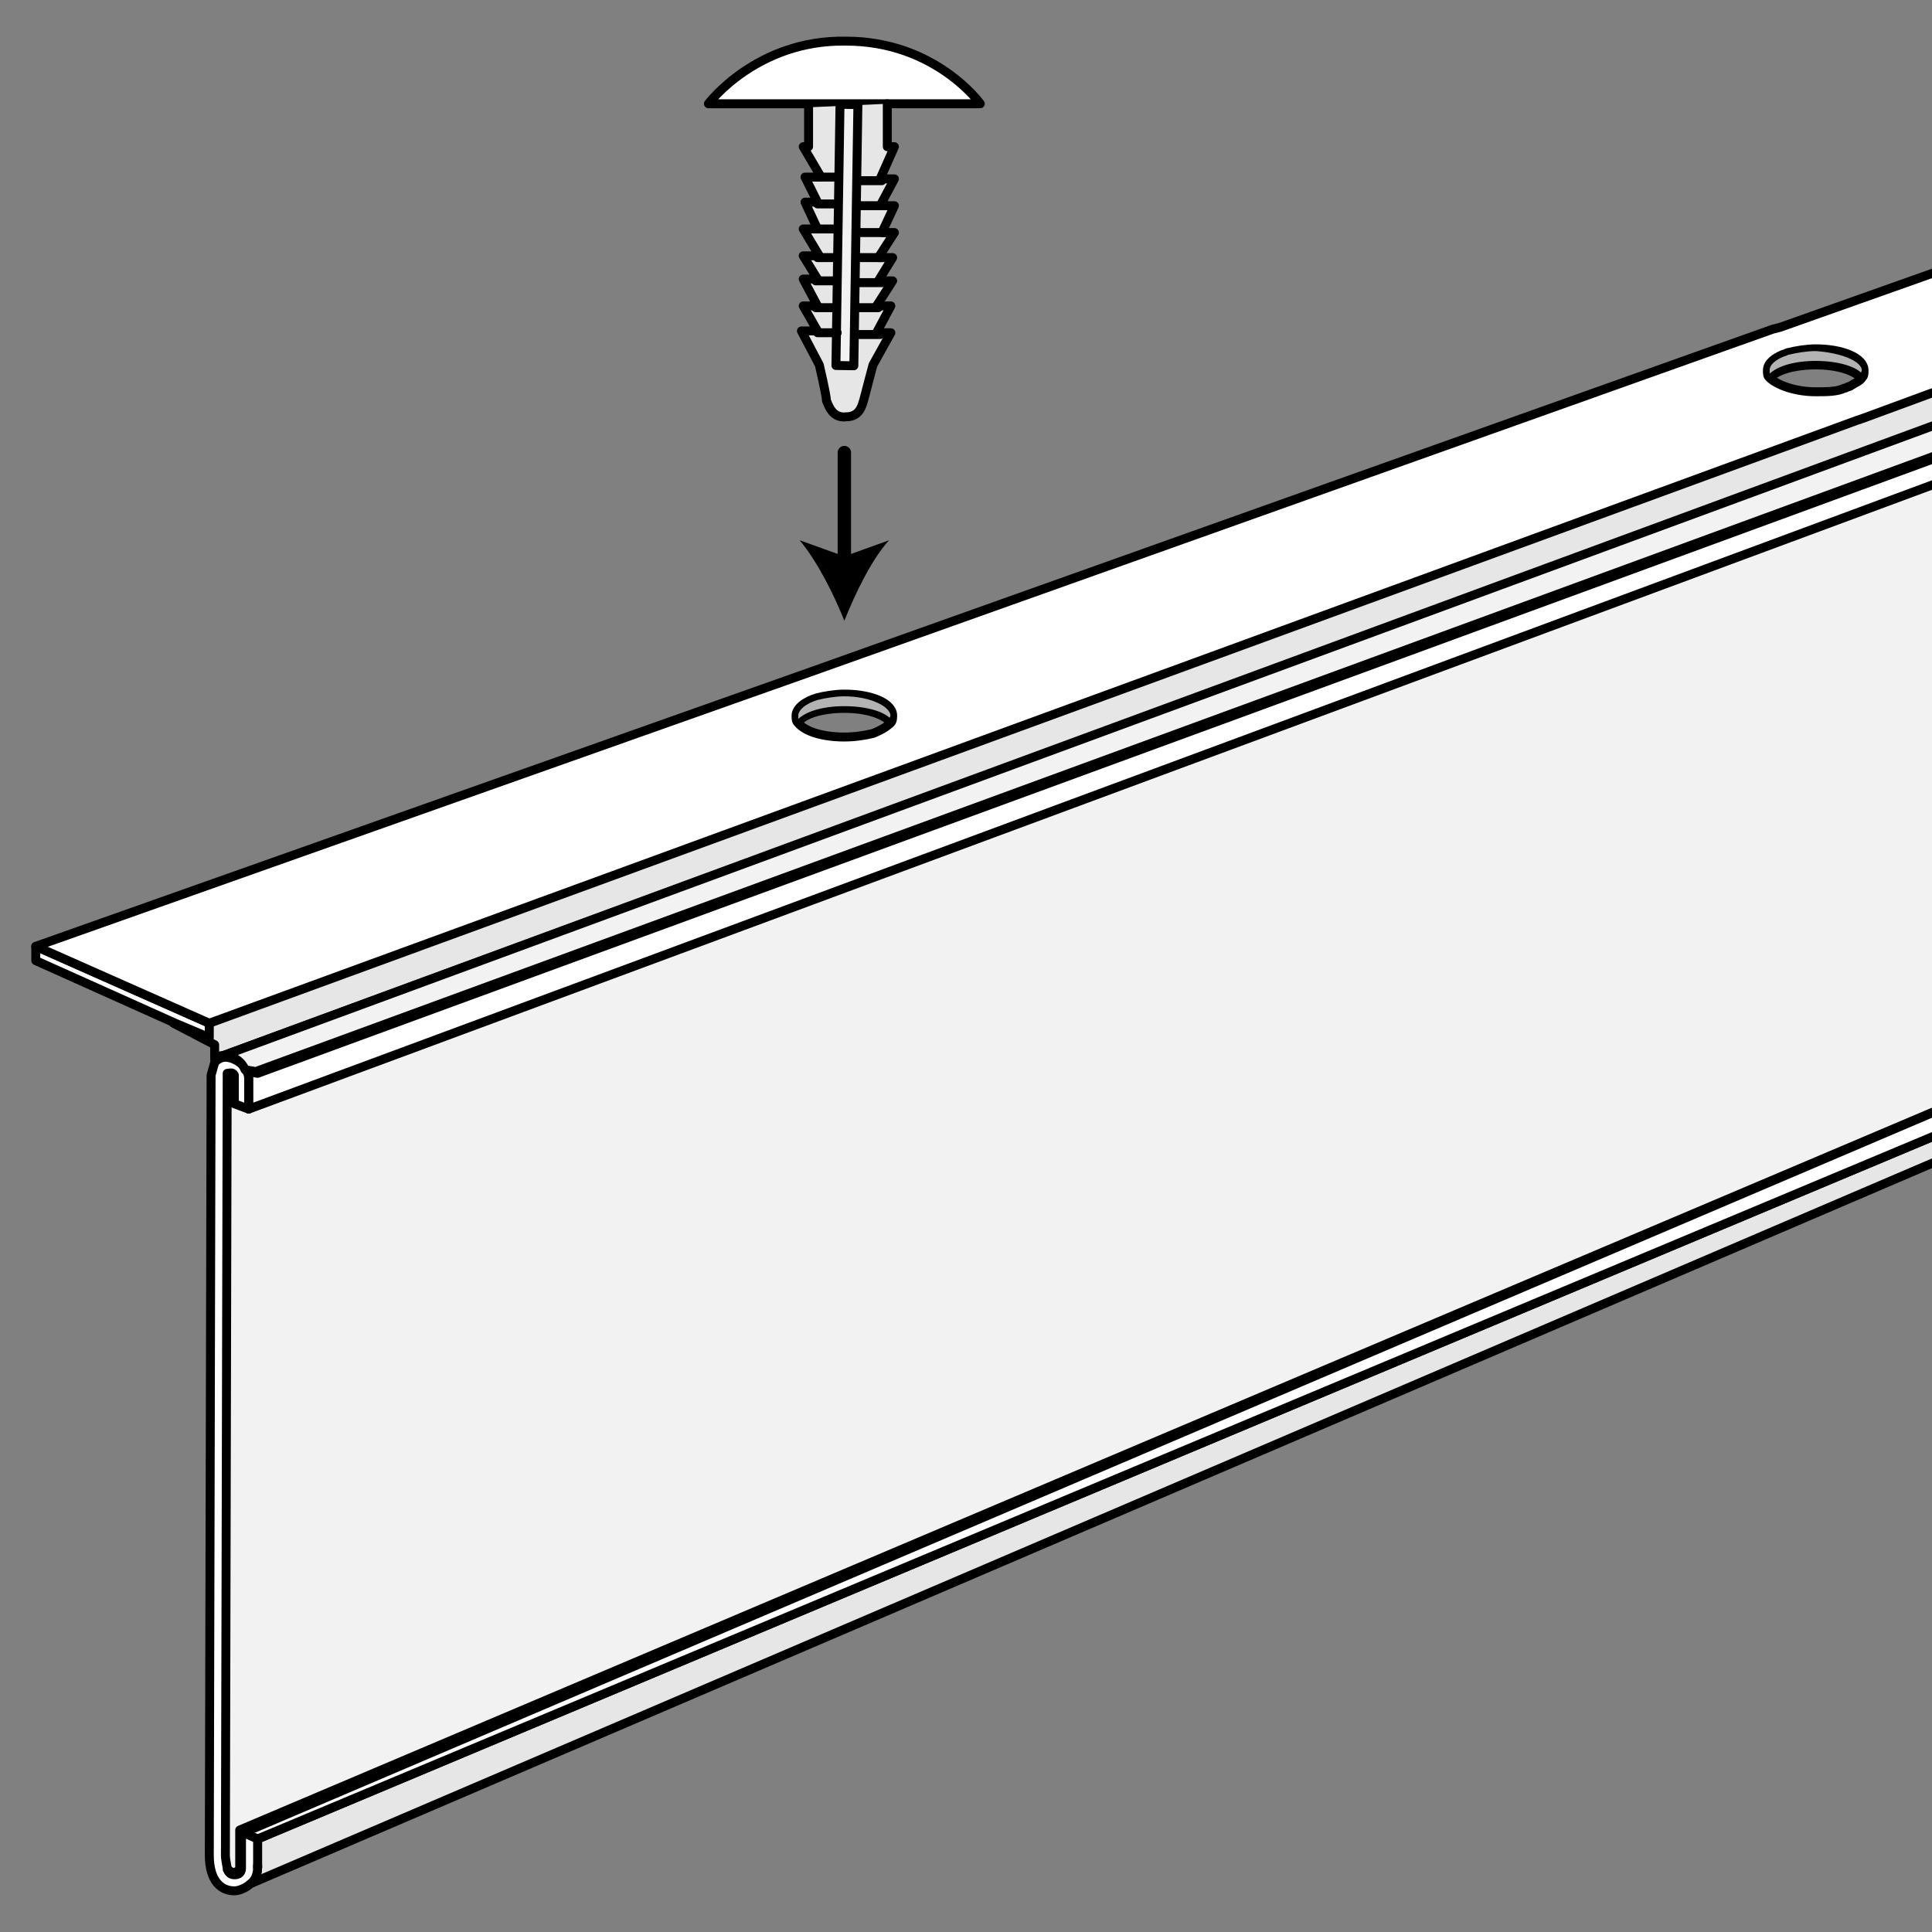 <?xml version="1.0" encoding="utf-8"?>
<!-- Generator: Adobe Illustrator 21.1.0, SVG Export Plug-In . SVG Version: 6.00 Build 0)  -->
<svg version="1.1" id="Layer_1" xmlns="http://www.w3.org/2000/svg" xmlns:xlink="http://www.w3.org/1999/xlink" x="0px" y="0px"
	 width="108px" height="108px" viewBox="0 0 108 108" style="enable-background:new 0 0 108 108;" xml:space="preserve">
<rect x="0" y="0" width="108" height="108" fill="#808080" stroke="none"/>
<style type="text/css">
	.st0{fill:#F2F2F2;stroke:#000000;stroke-width:0.5;stroke-linecap:round;stroke-linejoin:round;stroke-miterlimit:10;}
	.st1{fill:#E6E6E6;stroke:#000000;stroke-width:0.5;stroke-linecap:round;stroke-linejoin:round;stroke-miterlimit:10;}
	.st2{fill:#FFFFFF;stroke:#000000;stroke-width:0.5;stroke-linecap:round;stroke-linejoin:round;stroke-miterlimit:10;}
	.st3{fill:#B3B3B3;stroke:#000000;stroke-width:0.25;stroke-linecap:round;stroke-linejoin:round;stroke-miterlimit:10;}
	.st4{fill:none;stroke:#000000;stroke-width:0.5;stroke-linecap:round;stroke-linejoin:round;stroke-miterlimit:10;}
	.st5{fill:none;stroke:#000000;stroke-width:0.75;stroke-linecap:round;stroke-linejoin:round;}
</style>
<g>
	<path class="st0" d="M116.5,22.4l-0.2,0.1l-102,37.4l-0.6-0.1c0.1,0.2,0.1,0.3,0.1,0.5l0,1.6l-0.8-0.3l0-1.3c0-0.1,0-0.1,0-0.2
		c0,0,0-0.1,0-0.1c-0.1-0.2-0.3-0.1-0.4-0.1c0,0,0,0.1,0,0.1l-0.1,43.6c0,0.3,0.1,0.6,0.1,0.8c0,0,0,0,0,0l0.4,0.3l0.3-0.1l0,0
		c0.1-0.1,0.1-0.2,0.1-0.3v-2L116,58.8 M47.2,38.8c-0.6,0-1.1,0.1-1.5,0.2c-0.7,0.2-1.2,0.6-1.2,1c0,0.1,0.1,0.2,0.1,0.4
		c0.3-0.5,1.4-0.8,2.6-0.8c1.2,0,2.2,0.3,2.6,0.8c0.1-0.1,0.1-0.2,0.1-0.4C49.9,39.4,48.7,38.8,47.2,38.8z M101.5,19.6
		c-0.6,0-1.1,0.1-1.5,0.2c-0.1,0-0.2,0.1-0.3,0.1c-0.6,0.2-0.9,0.5-0.9,0.9c0,0.1,0.1,0.2,0.1,0.4c0.3-0.5,1.4-0.8,2.6-0.8
		c1.2,0,2.2,0.3,2.6,0.8c0.1-0.1,0.1-0.2,0.1-0.4C104.2,20.1,103,19.6,101.5,19.6z"/>
	<path class="st1" d="M116.2,20.9L12.5,59c-0.2,0-0.4,0.1-0.5,0.2l0-0.8l-2.3-1.2l1.8,0.8v-0.8l38-13.9l54.1-19.8l0.3-0.1l12.5-4.6"
		/>
	<polygon class="st2" points="11.7,57.2 11.7,58 9.8,57.2 2,53.7 2,52.9 	"/>
	<path class="st2" d="M116.7,12.2l-17.2,6.1l-0.4,0.1L45.2,37.6L2,52.9l9.7,4.3l38-13.9l54.1-19.8l0.3-0.1l12.5-4.6 M49.8,40.4
		c-0.2,0.2-0.5,0.4-1,0.6c-0.4,0.1-1,0.2-1.6,0.2c-1.2,0-2.2-0.3-2.6-0.8c-0.1-0.1-0.1-0.2-0.1-0.4c0-0.4,0.5-0.8,1.2-1
		c0.4-0.1,1-0.2,1.5-0.2c1.5,0,2.7,0.5,2.7,1.2C49.9,40.1,49.9,40.3,49.8,40.4z M104.1,21.1c-0.1,0.2-0.4,0.3-0.7,0.5
		c-0.1,0-0.2,0.1-0.3,0.1c-0.4,0.2-1,0.2-1.6,0.2c-1.2,0-2.2-0.4-2.6-0.8c-0.1-0.1-0.1-0.2-0.1-0.4c0-0.4,0.4-0.7,0.9-0.9
		c0.1,0,0.2-0.1,0.3-0.1c0.4-0.1,1-0.2,1.5-0.2c1.5,0,2.7,0.5,2.7,1.2C104.2,20.9,104.2,21,104.1,21.1z"/>
	<path class="st2" d="M116.4,24l-102.5,38l0-1.6c0-0.2,0-0.4-0.1-0.5l0.6,0.1l102-37.4"/>
	<path class="st1" d="M116,61.6L14,105.3c0.2-0.2,0.4-0.5,0.4-0.9v-1.6L116,60.2"/>
	<polygon class="st2" points="14.4,104.3 14.4,104.4 14.4,104.3 	"/>
	<polyline class="st2" points="116,60.2 14.4,102.8 13.5,102.5 116,58.8 	"/>
	<path class="st2" d="M14.4,104.3L14.4,104.3v0.1c0,0.3-0.1,0.7-0.4,0.9c-0.2,0.2-0.6,0.4-0.9,0.4c-0.7,0-1.4-0.5-1.4-2l0.1-43.6
		l0.2-0.7c0-0.1,0.1-0.1,0.1-0.1c0.1-0.1,0.3-0.2,0.5-0.2c0.4,0,1,0.3,1.2,0.8c0.1,0.2,0.1,0.3,0.1,0.5l0,1.6l-0.8-0.3l0-1.3
		c0-0.1,0-0.1,0-0.2c0,0,0-0.1,0-0.1c-0.1-0.2-0.3-0.1-0.4-0.1c0,0,0,0.1,0,0.1l-0.1,43.6c0,0.3,0.1,0.6,0.1,0.8c0,0,0,0,0,0
		c0.1,0.2,0.2,0.3,0.4,0.3c0.1,0,0.2,0,0.3-0.1l0,0c0.1-0.1,0.1-0.2,0.1-0.3v-2l0.9,0.4V104.3z"/>
	<polygon class="st2" points="14.4,104.3 14.4,104.4 14.4,104.3 	"/>
	<path class="st0" d="M116.3,22.5l-102,37.4l-0.6-0.1C13.5,59.3,13,59,12.5,59l103.7-38.2"/>
	<g>
		<g>
			<path class="st3" d="M49.9,40c0,0.1-0.1,0.2-0.1,0.4c-0.3-0.5-1.4-0.8-2.6-0.8c-1.2,0-2.2,0.3-2.6,0.8c-0.1-0.1-0.1-0.2-0.1-0.4
				c0-0.4,0.5-0.8,1.2-1c0.4-0.1,1-0.2,1.5-0.2C48.7,38.8,49.9,39.4,49.9,40z"/>
		</g>
	</g>
	<g>
		<g>
			<path class="st3" d="M104.2,20.7c0,0.1-0.1,0.2-0.1,0.4c-0.3-0.5-1.4-0.8-2.6-0.8c-1.2,0-2.2,0.3-2.6,0.8
				c-0.1-0.1-0.1-0.2-0.1-0.4c0-0.4,0.4-0.7,0.9-0.9c0.1,0,0.2-0.1,0.3-0.1c0.4-0.1,1-0.2,1.5-0.2C103,19.6,104.2,20.1,104.2,20.7z"
				/>
		</g>
	</g>
	<g>
		<path class="st2" d="M39.6,5.8h5.6h9.6c0,0-2.5-3.5-7.5-3.5C42.3,2.2,39.6,5.8,39.6,5.8z"/>
		<path class="st1" d="M45.2,6v2.2h-0.3l1,1.7H45l0.7,1.4H45l0.7,1.5h-0.8l0.9,1.5h-0.9l0.8,1.3h-0.8l0.8,1.5h-0.8l0.8,1.4h-0.9
			l1,1.9c0,0,0.4,1.7,0.4,2c0.1,0.2,0.3,1,1.1,0.9c0.8,0,0.9-0.7,1-1c0.1-0.4,0.5-1.9,0.5-1.9l1-1.8h-0.8l0.8-1.5h-0.8l0.9-1.4h-0.8
			l0.8-1.3h-0.8L50,13h-0.7l0.7-1.5h-0.8L50,10h-0.8L50,8.2h-0.4l0-2.4"/>
		
			<rect x="40.1" y="12.6" transform="matrix(1.557759e-02 -1 1 1.557759e-02 33.505 60.335)" class="st0" width="14.6" height="1"/>
		<line class="st4" x1="45.7" y1="18.6" x2="46.8" y2="18.6"/>
		<line class="st4" x1="45.6" y1="17.2" x2="46.7" y2="17.2"/>
		<line class="st4" x1="45.6" y1="15.7" x2="46.7" y2="15.7"/>
		<line class="st4" x1="45.7" y1="14.4" x2="46.8" y2="14.4"/>
		<line class="st4" x1="45.7" y1="12.8" x2="46.8" y2="12.8"/>
		<line class="st4" x1="45.7" y1="11.4" x2="46.8" y2="11.4"/>
		<line class="st4" x1="45.7" y1="9.9" x2="46.8" y2="9.9"/>
		<line class="st4" x1="47.9" y1="10.1" x2="49.3" y2="10.1"/>
		<line class="st4" x1="48" y1="11.5" x2="49.4" y2="11.5"/>
		<line class="st4" x1="48" y1="13" x2="49.5" y2="13"/>
		<line class="st4" x1="48" y1="14.4" x2="49.3" y2="14.4"/>
		<line class="st4" x1="47.9" y1="15.8" x2="49.3" y2="15.8"/>
		<line class="st4" x1="48" y1="17.2" x2="49.1" y2="17.2"/>
		<line class="st4" x1="47.9" y1="18.7" x2="49.2" y2="18.7"/>
	</g>
	<g>
		<g>
			<line class="st5" x1="47.2" y1="25.3" x2="47.2" y2="31.5"/>
			<g>
				<path d="M47.2,34.7c-0.6-1.5-1.5-3.3-2.5-4.5l2.5,0.9l2.5-0.9C48.7,31.3,47.8,33.2,47.2,34.7z"/>
			</g>
		</g>
	</g>
</g>
</svg>
